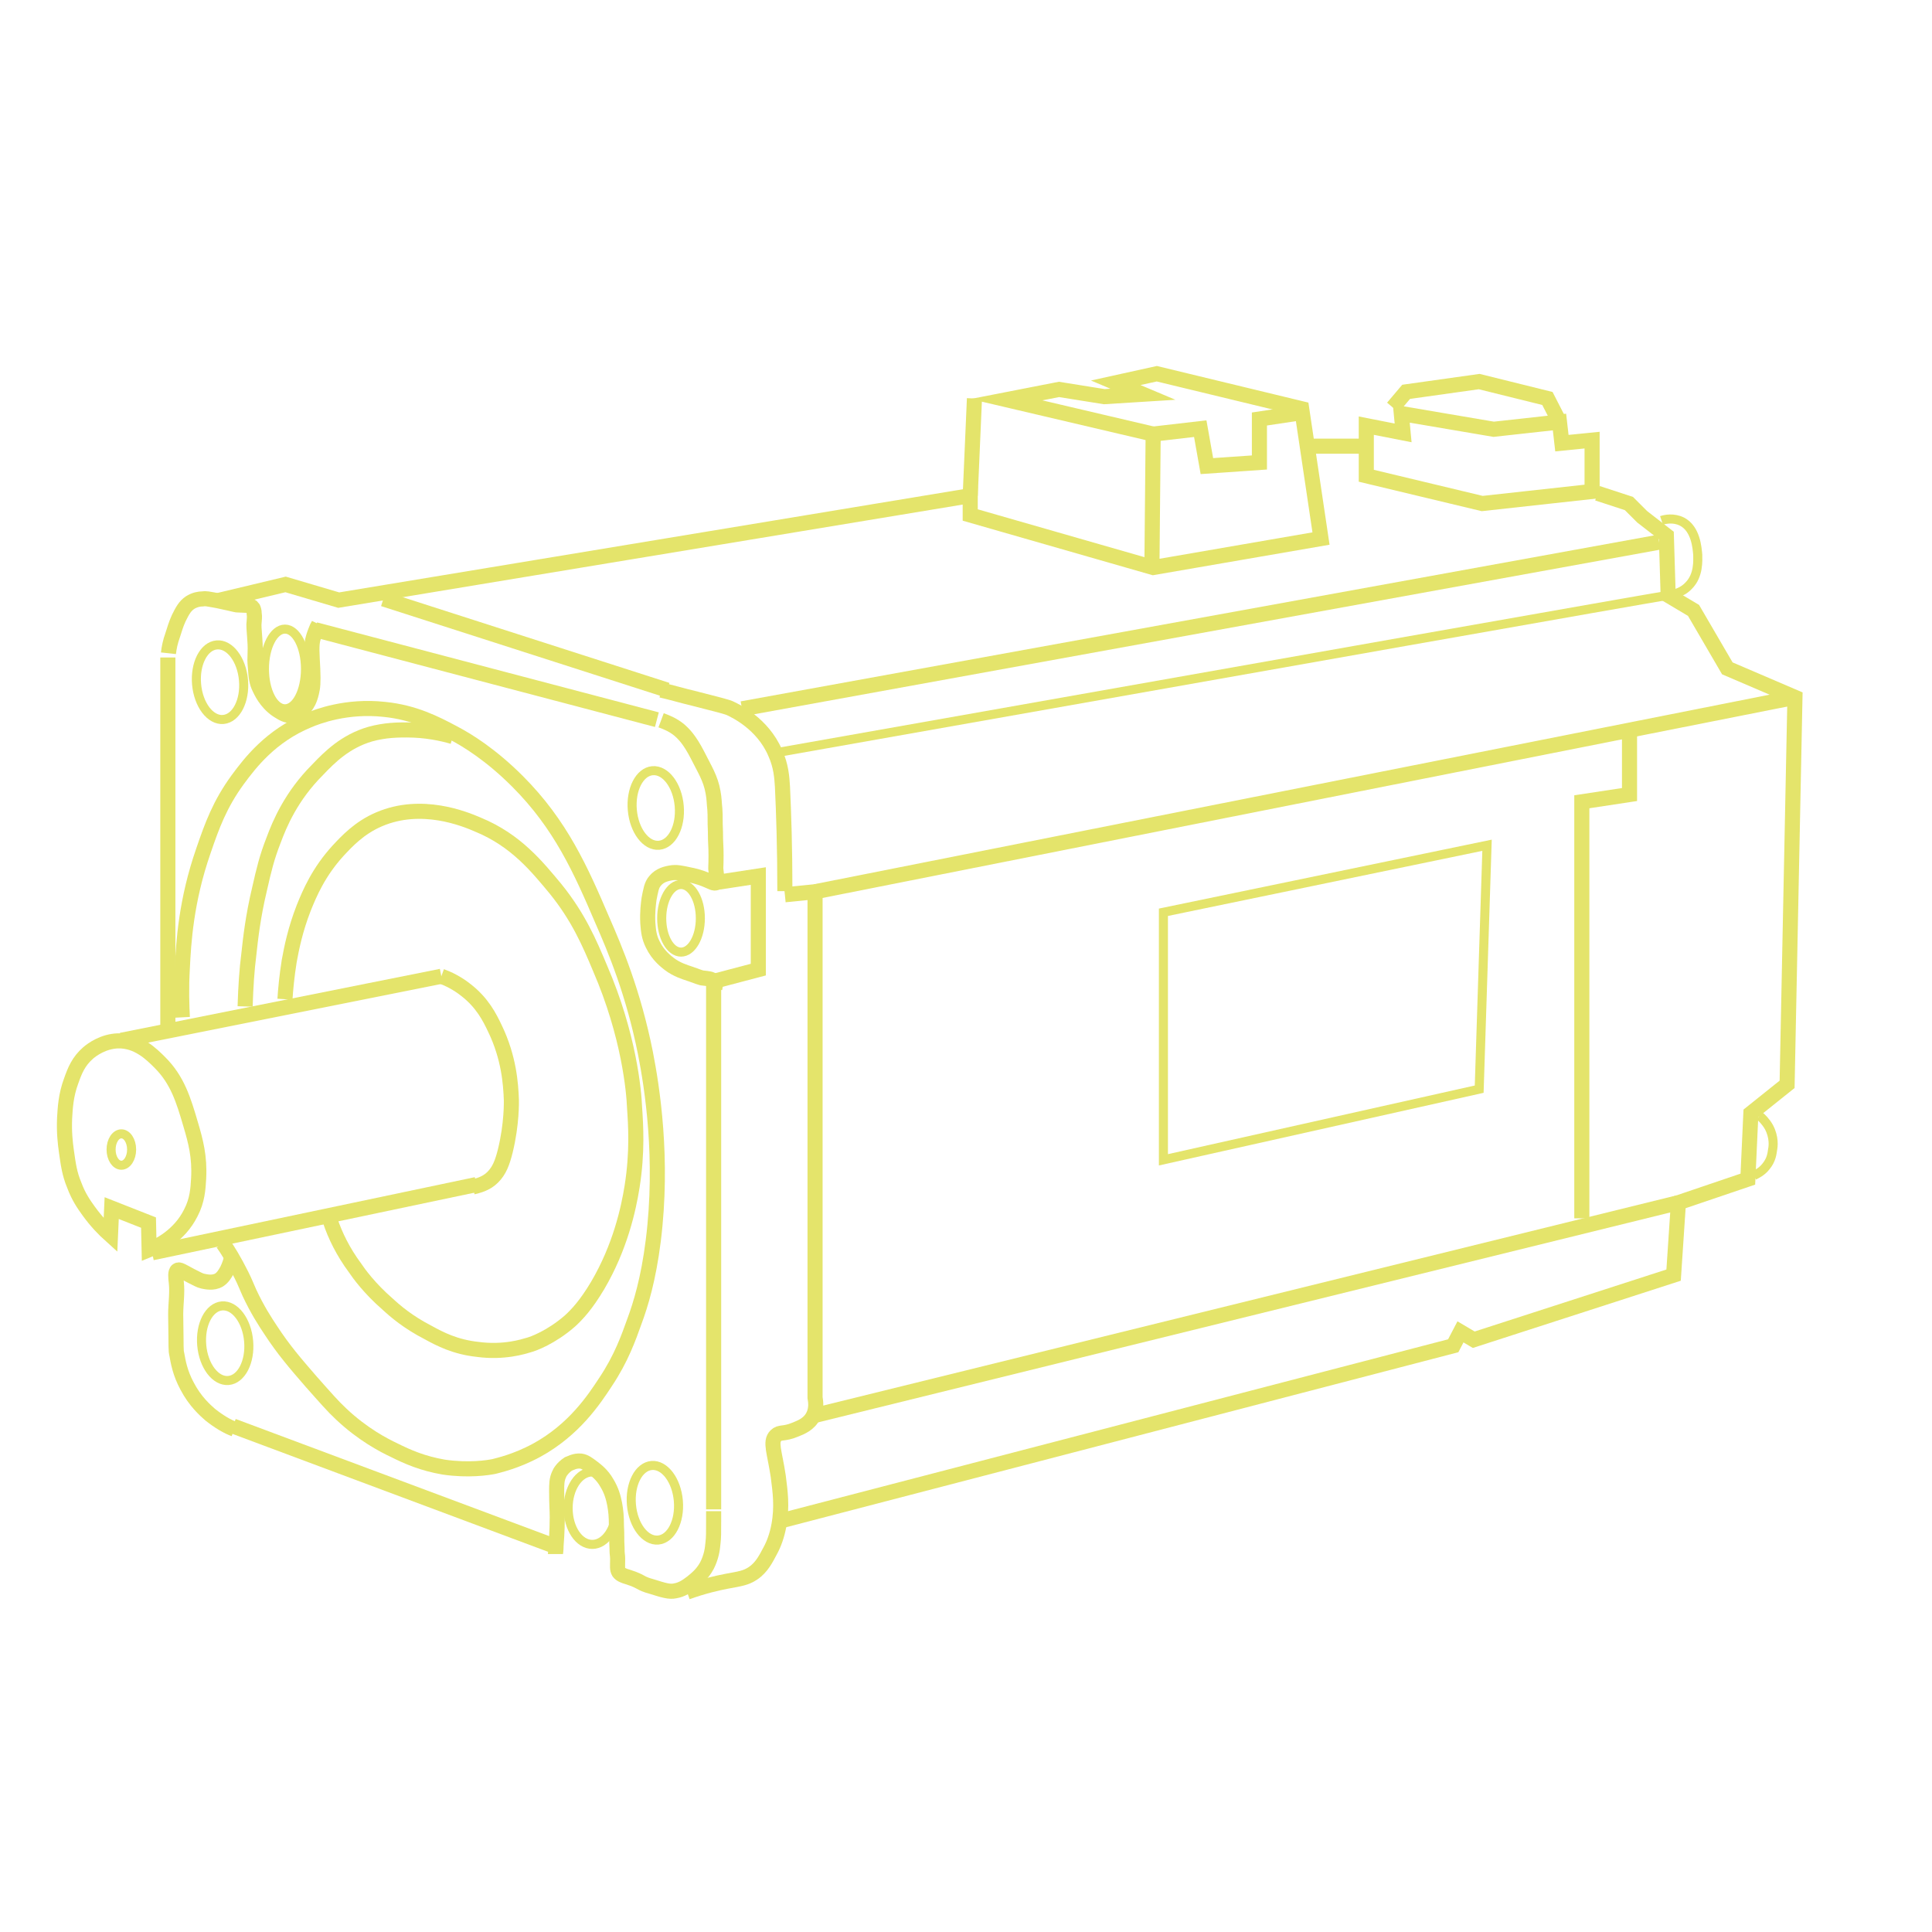 <?xml version="1.0" encoding="utf-8"?>
<!-- Generator: Adobe Illustrator 24.1.2, SVG Export Plug-In . SVG Version: 6.00 Build 0)  -->
<svg version="1.1" xmlns="http://www.w3.org/2000/svg" xmlns:xlink="http://www.w3.org/1999/xlink" x="0px" y="0px"
	 viewBox="0 0 32 32" style="enable-background:new 0 0 32 32;" xml:space="preserve">
<style type="text/css">
	.st0{display:none;}
	.st1{display:inline;fill:#272B5F;}
	.st2{fill:none;stroke:#E4E46B;stroke-width:0.25;stroke-miterlimit:10;}
	.st3{fill:none;stroke:#E4E46B;stroke-width:0.15;stroke-miterlimit:10;}
</style>
<g id="Слой_1">
</g>
<g id="Слой_2" class="st0">
	<rect y="-0.24" class="st1" width="32" height="32.24"/>
</g>
<g id="Слой_3">
	<polyline class="st2" points="19.1,7.19 19.88,7.1 19.99,7.72 20.86,7.66 20.86,6.94 21.46,6.85 	"/>
	<polygon class="st2" points="22.63,7.05 22.63,7.88 24.55,8.34 26.37,8.14 26.37,7.29 25.87,7.34 25.83,6.99 24.74,7.11 
		23.21,6.85 23.24,7.17 	"/>
	<line class="st2" x1="21.72" y1="7.39" x2="22.55" y2="7.39"/>
	<line class="st2" x1="5.22" y1="10.43" x2="10.88" y2="11.92"/>
	<line class="st2" x1="11.82" y1="16.3" x2="11.82" y2="25"/>
	<line class="st2" x1="9.16" y1="25.6" x2="3.86" y2="23.62"/>
	<line class="st2" x1="2.78" y1="10.89" x2="2.78" y2="17.11"/>
	<line class="st2" x1="2.01" y1="17.23" x2="7.31" y2="16.17"/>
	<line class="st2" x1="2.52" y1="20.75" x2="7.89" y2="19.62"/>
	<ellipse transform="matrix(0.996 -0.087 0.087 0.996 -0.974 0.362)" class="st3" cx="3.65" cy="11.3" rx="0.39" ry="0.62"/>
	<ellipse transform="matrix(0.996 -0.087 0.087 0.996 -1.931 0.412)" class="st3" cx="3.74" cy="22.25" rx="0.39" ry="0.62"/>
	
		<ellipse transform="matrix(0.996 -0.087 0.087 0.996 -2.135 1.045)" class="st3" cx="10.86" cy="24.89" rx="0.39" ry="0.62"/>
	
		<ellipse transform="matrix(0.996 -0.087 0.087 0.996 -1.129 1.002)" class="st3" cx="10.87" cy="13.38" rx="0.39" ry="0.62"/>
	<path class="st2" d="M2.79,10.82c0.01-0.09,0.03-0.19,0.07-0.3c0.03-0.09,0.05-0.17,0.1-0.28c0.06-0.12,0.1-0.2,0.19-0.26
		c0.08-0.05,0.16-0.06,0.2-0.06c0.06-0.01,0.09,0,0.26,0.03c0.33,0.07,0.29,0.07,0.34,0.07c0.12,0.01,0.2-0.01,0.24,0.05
		c0.01,0.02,0.02,0.05,0.02,0.09c0.01,0.06,0,0.11,0,0.13c-0.01,0.08,0,0.13,0.01,0.29c0.02,0.27-0.01,0.27,0.01,0.47
		c0.01,0.16,0.02,0.25,0.07,0.35c0.02,0.04,0.1,0.23,0.29,0.36c0.08,0.05,0.15,0.1,0.25,0.09c0.11-0.01,0.18-0.11,0.22-0.15
		c0.03-0.04,0.07-0.1,0.1-0.23c0.02-0.08,0.03-0.16,0.02-0.39c-0.01-0.22-0.03-0.4,0.01-0.52c0.02-0.07,0.05-0.14,0.05-0.14
		c0.01-0.03,0.03-0.06,0.04-0.08"/>
	<path class="st2" d="M3.83,20.85c-0.01,0.04-0.03,0.11-0.07,0.19c-0.04,0.07-0.07,0.12-0.13,0.16c-0.1,0.06-0.22,0.03-0.27,0.02
		c-0.05-0.01-0.1-0.04-0.2-0.09c-0.15-0.08-0.19-0.11-0.22-0.09c-0.04,0.02-0.03,0.12-0.02,0.2c0.02,0.18-0.01,0.35-0.01,0.53
		c0.01,0.61,0,0.58,0.02,0.67c0.02,0.11,0.05,0.3,0.17,0.52c0.13,0.25,0.3,0.4,0.38,0.47c0.15,0.12,0.29,0.2,0.4,0.24"/>
	<path class="st2" d="M10.95,11.93c0.08,0.03,0.19,0.07,0.3,0.16c0.08,0.07,0.17,0.16,0.3,0.41c0.12,0.24,0.22,0.39,0.26,0.62
		c0.02,0.1,0.02,0.2,0.03,0.28c0.01,0.14,0,0.17,0.01,0.38c0,0.21,0.01,0.21,0.01,0.39c0,0.21-0.01,0.19,0,0.26
		c0.01,0.11,0.03,0.16,0,0.19c-0.03,0.02-0.07-0.01-0.17-0.05c0,0-0.11-0.05-0.27-0.08c-0.14-0.03-0.22-0.05-0.32-0.03
		c-0.05,0.01-0.17,0.03-0.25,0.13c-0.06,0.07-0.07,0.15-0.1,0.3c-0.01,0.08-0.03,0.22-0.02,0.4c0.01,0.13,0.02,0.23,0.08,0.35
		c0.09,0.19,0.23,0.29,0.28,0.33c0.12,0.09,0.25,0.13,0.34,0.16c0.12,0.04,0.18,0.07,0.22,0.07c0.08,0.01,0.13,0.01,0.17,0.05
		c0.03,0.03,0.03,0.08,0.02,0.12"/>
	<path class="st2" d="M11.82,25.03c0,0.04,0,0.1,0,0.17c0,0.18,0,0.27-0.01,0.35c-0.01,0.12-0.03,0.24-0.1,0.38
		c-0.08,0.15-0.19,0.23-0.25,0.28c-0.08,0.06-0.16,0.12-0.28,0.14c-0.09,0.02-0.19-0.01-0.38-0.07c-0.22-0.06-0.15-0.08-0.4-0.16
		c-0.07-0.02-0.12-0.04-0.15-0.08c-0.03-0.05-0.02-0.09-0.02-0.22c0-0.07-0.01-0.06-0.01-0.18c-0.01-0.17,0-0.21-0.01-0.36
		c0-0.17-0.01-0.26-0.03-0.37c-0.02-0.1-0.05-0.22-0.13-0.35c-0.08-0.14-0.18-0.21-0.23-0.25c-0.08-0.06-0.13-0.1-0.2-0.11
		c-0.1-0.01-0.18,0.04-0.21,0.05c-0.09,0.06-0.14,0.14-0.15,0.17c-0.04,0.09-0.04,0.16-0.04,0.28c0,0.23,0.01,0.3,0.01,0.43
		c0,0.24-0.02,0.47-0.02,0.47l0,0c0,0.08-0.01,0.12-0.01,0.14"/>
	<path class="st2" d="M7.31,16.17c0.11,0.04,0.26,0.11,0.41,0.23c0.27,0.21,0.39,0.45,0.48,0.64c0.23,0.48,0.26,0.91,0.27,1.18
		c0,0.02,0.01,0.39-0.1,0.84c-0.05,0.2-0.1,0.33-0.21,0.44c-0.11,0.11-0.25,0.14-0.33,0.16"/>
	<path class="st2" d="M1.83,20.46c-0.1-0.09-0.23-0.22-0.36-0.4c-0.08-0.11-0.17-0.24-0.24-0.43c-0.08-0.19-0.1-0.35-0.13-0.56
		c-0.02-0.14-0.04-0.32-0.03-0.55c0.01-0.17,0.02-0.38,0.11-0.62c0.06-0.17,0.12-0.32,0.28-0.46c0.07-0.06,0.25-0.19,0.49-0.2
		c0.33-0.01,0.56,0.22,0.7,0.36c0.29,0.29,0.39,0.62,0.51,1.03c0.08,0.27,0.15,0.53,0.13,0.89c-0.01,0.17-0.02,0.36-0.13,0.57
		c-0.19,0.38-0.54,0.55-0.69,0.61l-0.01-0.45l-0.61-0.24L1.83,20.46z"/>
	<path class="st2" d="M4.72,16.55c0.01-0.16,0.03-0.38,0.07-0.63c0.04-0.22,0.1-0.52,0.24-0.88c0.1-0.25,0.25-0.6,0.57-0.95
		c0.14-0.15,0.35-0.38,0.68-0.52c0.7-0.3,1.41-0.01,1.64,0.09c0.63,0.26,0.98,0.7,1.28,1.06c0.38,0.47,0.56,0.89,0.74,1.32
		c0.48,1.11,0.56,2.04,0.57,2.3c0.02,0.29,0.05,0.74-0.04,1.31c-0.06,0.38-0.2,1.01-0.57,1.64c-0.19,0.32-0.34,0.48-0.46,0.59
		c-0.31,0.27-0.61,0.38-0.69,0.4c-0.07,0.02-0.4,0.13-0.84,0.07c-0.37-0.04-0.62-0.17-0.82-0.28c-0.33-0.17-0.54-0.35-0.67-0.47
		c-0.3-0.26-0.48-0.51-0.54-0.6c-0.2-0.27-0.33-0.54-0.41-0.78"/>
	<path class="st2" d="M3.02,16.85c-0.01-0.19-0.02-0.48,0-0.82c0.02-0.41,0.06-1.11,0.35-1.94c0.14-0.41,0.27-0.77,0.57-1.18
		c0.2-0.27,0.54-0.72,1.17-0.98c0.14-0.06,0.63-0.25,1.26-0.18c0.49,0.05,0.84,0.23,1.14,0.39c0.23,0.12,0.62,0.36,1.06,0.8
		c0.72,0.72,1.05,1.47,1.41,2.31c0.21,0.48,0.51,1.19,0.71,2.19c0.11,0.56,0.3,1.75,0.13,3.11c-0.08,0.64-0.21,1.06-0.31,1.33
		c-0.1,0.28-0.22,0.62-0.48,1.01c-0.19,0.29-0.52,0.79-1.14,1.13c-0.35,0.19-0.64,0.25-0.71,0.27c-0.1,0.02-0.42,0.07-0.83,0.01
		c-0.35-0.06-0.6-0.17-0.82-0.28c-0.17-0.08-0.52-0.26-0.88-0.6c-0.14-0.13-0.26-0.27-0.5-0.54c-0.26-0.3-0.45-0.52-0.66-0.84
		c-0.1-0.15-0.23-0.35-0.36-0.63C4.08,21.3,4.06,21.24,4,21.12c-0.12-0.24-0.23-0.42-0.31-0.53"/>
	<path class="st2" d="M7.5,12.2c-0.17-0.05-0.44-0.11-0.76-0.11c-0.14,0-0.36,0-0.61,0.07c-0.41,0.12-0.67,0.38-0.87,0.59
		c-0.44,0.44-0.63,0.9-0.73,1.17c-0.11,0.28-0.16,0.49-0.23,0.8c-0.11,0.46-0.15,0.82-0.18,1.1c-0.03,0.23-0.05,0.52-0.06,0.85"/>
	<path class="st2" d="M10.95,11.43c0.14,0.03,0.34,0.09,0.59,0.15c0.35,0.09,0.52,0.13,0.57,0.16c0.06,0.03,0.52,0.24,0.73,0.73
		c0.1,0.22,0.11,0.41,0.12,0.56c0.02,0.42,0.04,1.01,0.04,1.73"/>
	<path class="st2" d="M13,14.82l0.5-0.05v8.38c0.01,0.06,0.03,0.18-0.03,0.3c-0.07,0.14-0.2,0.19-0.3,0.23
		c-0.19,0.08-0.25,0.03-0.32,0.1c-0.1,0.1-0.02,0.27,0.04,0.67c0.03,0.24,0.07,0.5,0.01,0.82c-0.03,0.16-0.08,0.3-0.14,0.41
		c-0.07,0.13-0.14,0.28-0.29,0.38c-0.12,0.08-0.22,0.09-0.43,0.13c-0.16,0.03-0.38,0.08-0.66,0.18"/>
	<polyline class="st2" points="12.97,25.18 24.07,22.29 24.19,22.06 24.41,22.19 27.72,21.12 27.8,19.92 28.95,19.53 29,18.44 
		29.6,17.96 29.73,11.55 28.61,11.07 28.05,10.11 27.63,9.86 27.6,8.87 27.2,8.56 26.98,8.34 26.46,8.17 	"/>
	<line class="st2" x1="12.29" y1="11.74" x2="27.48" y2="8.98"/>
	<line class="st2" x1="13.5" y1="14.77" x2="29.73" y2="11.55"/>
	<line class="st2" x1="6.35" y1="9.92" x2="11.05" y2="11.43"/>
	<polyline class="st2" points="11.84,14.62 12.56,14.51 12.56,16.06 11.8,16.26 	"/>
	<line class="st2" x1="13.47" y1="23.45" x2="27.8" y2="19.92"/>
	<polyline class="st2" points="26.99,12.1 26.99,13.16 26.2,13.28 26.2,20.18 	"/>
	<polyline class="st2" points="3.6,9.95 4.73,9.68 5.61,9.94 16.07,8.21 16.07,8.53 19.1,9.4 21.88,8.92 21.56,6.77 19.16,6.19 
		18.48,6.34 18.93,6.53 18.29,6.57 17.54,6.45 16.67,6.62 19.1,7.19 19.08,9.32 	"/>
	<line class="st2" x1="16.14" y1="6.6" x2="16.07" y2="8.21"/>
	<polyline class="st2" points="23.07,6.75 23.29,6.49 24.5,6.32 25.63,6.6 25.83,6.99 	"/>
	<polygon class="st3" points="19.27,15.11 19.27,19.21 24.5,18.04 24.63,14 	"/>
	<ellipse class="st3" cx="4.72" cy="11.08" rx="0.34" ry="0.66"/>
	<ellipse class="st3" cx="9.81" cy="24.98" rx="0.4" ry="0.6"/>
	<ellipse class="st3" cx="11.28" cy="15.21" rx="0.32" ry="0.56"/>
	<path class="st3" d="M27.52,8.62c0.06-0.02,0.2-0.05,0.34,0.02c0.23,0.12,0.25,0.44,0.26,0.55c0,0.09,0.02,0.34-0.15,0.51
		c-0.12,0.13-0.29,0.15-0.34,0.16c-0.38,0.06-6.26,1.1-14.79,2.61"/>
	<path class="st3" d="M29.14,18.48c0.04,0.03,0.11,0.1,0.16,0.19c0.09,0.17,0.07,0.32,0.06,0.37c-0.01,0.07-0.02,0.17-0.11,0.28
		c-0.07,0.09-0.16,0.13-0.2,0.15"/>
	<ellipse class="st3" cx="2.01" cy="19.04" rx="0.17" ry="0.26"/>
</g>
</svg>
